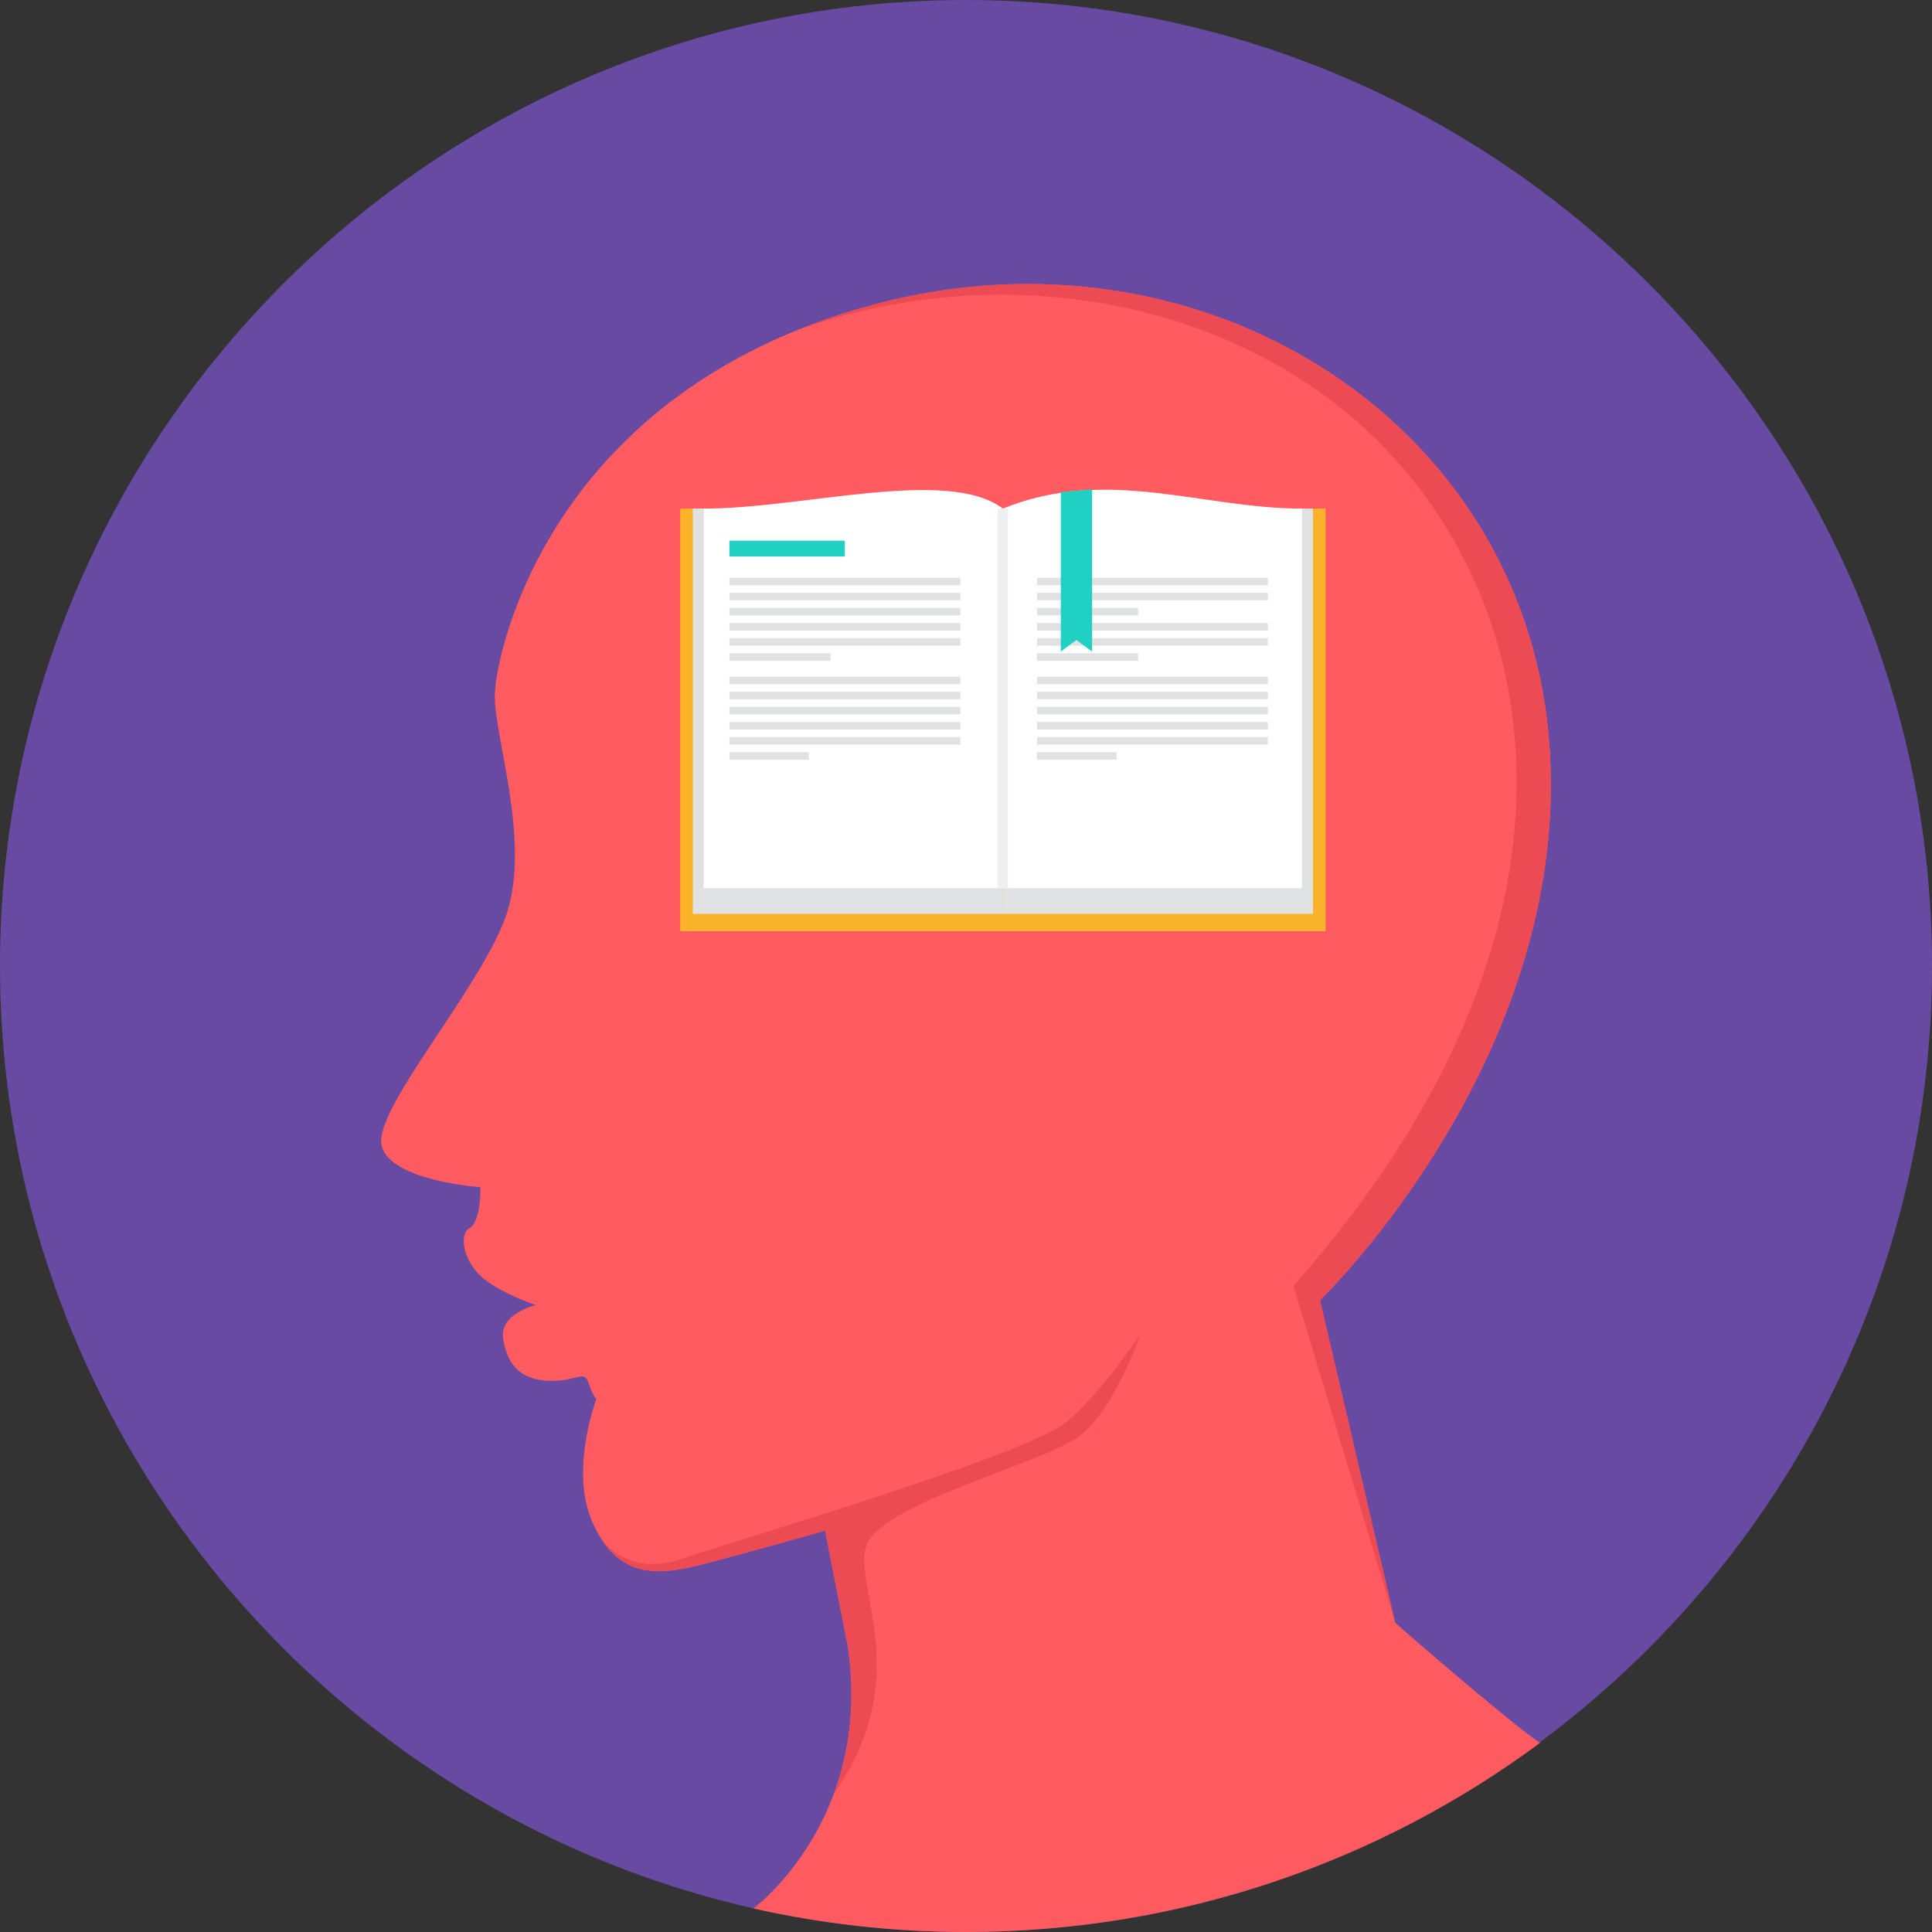 <?xml version="1.0" encoding="iso-8859-1"?>
<!-- Generator: Adobe Illustrator 19.0.0, SVG Export Plug-In . SVG Version: 6.00 Build 0)  -->
<svg version="1.1" id="Layer_1" xmlns="http://www.w3.org/2000/svg" xmlns:xlink="http://www.w3.org/1999/xlink" x="0px" y="0px"
	 viewBox="0 0 512 512" style="enable-background:new 0 0 512 512;" xml:space="preserve">
<rect x="0" y="0" width="512" height="512" fill="#333333" stroke="none"/>
<path style="fill:rgb(104, 74, 162);" d="M256,512c141.002,0,256-115.003,256-256C512,114.998,397.002,0,256,0S0,115.003,0,256
	S115.003,512,256,512z"/>
<path style="fill:#FF5B61;" d="M369.746,430.031l-19.939-85.461c0,0,68.238-65.651,60.584-149.81
	c-7.653-84.154-92.449-137.071-178.52-114.13s-100.329,91.895-100.731,103.206c-0.406,11.316,10.198,40.243,2.54,60.007
	c-7.649,19.768-35.061,50.686-32.512,59.929c2.554,9.242,26.138,10.836,26.138,10.836s0.277,8.942-2.859,10.84
	s-1.367,9.325,3.792,13.459c5.159,4.134,13.736,6.942,13.736,6.942s-9.889,2.231-8.605,9.242c1.275,7.016,4.78,10.522,12.115,10.836
	c7.335,0.319,9.247-3.178,10.517,0.647c1.275,3.82,2.074,4.138,2.074,4.138s-7.325,18.969-0.947,32.992
	c6.379,14.027,16.258,14.036,27.736,11.164c11.478-2.873,33.791-9.247,33.791-9.247l6.106,31.107
	c6.388,45.273-24.443,68.547-25.094,69.032c18.124,4.069,36.969,6.231,56.321,6.231c57.014,0,109.663-18.646,152.212-50.16
	c-4.101-1.977-37.001-30.35-38.461-31.809L369.746,430.031z"/>
<g>
	<path style="fill:#EC4B53;" d="M159.241,407.648c6.351,10.06,15.348,9.806,25.634,7.228c11.478-2.873,33.791-9.247,33.791-9.247
		l6.106,31.107c2.18,15.45,0.023,28.332-3.787,38.627l0.005-0.005c21.311-30.41,5.593-53.652,8.402-65.189
		c2.808-11.542,47.407-22.456,56.765-29.629c9.358-7.173,16.059-26.978,16.059-26.978s-9.358,14.346-19.334,23.08
		c-9.981,8.734-87.484,31.495-102.297,36.488c-14.069,4.739-20.706-4.531-21.339-5.478L159.241,407.648z"/>
	<path style="fill:#EC4B53;" d="M210.708,87.729c53.605-19.639,117.095-9.048,155.606,30.341
		c45.892,46.931,56.585,132.332-23.556,222.699l26.992,89.267l-19.939-85.461c0,0,68.238-65.651,60.584-149.81
		c-7.653-84.154-92.449-137.071-178.52-114.13C224.269,82.662,217.235,85.055,210.708,87.729z"/>
</g>
<path style="fill:#FBB429;" d="M180.252,134.785h171.056v111.996H180.252V134.785z"/>
<path style="fill:#DFE1E3;" d="M347.951,134.785h-82.168V242.19h82.168V134.785z"/>
<path style="fill:#FFFFFF;" d="M345.041,134.785c-26.419,0-51.656-11.265-79.263,0v100.606h79.263V134.785z"/>
<path style="fill:#DFE1E3;" d="M183.61,134.785h82.168V242.19H183.61V134.785z"/>
<path style="fill:#FFFFFF;" d="M186.52,134.785c26.419,0,64.598-11.071,79.258,0v100.606H186.52V134.785z"/>
<path style="fill:#ECF0F1;" d="M264.438,134.785h2.688v100.606h-2.688V134.785z"/>
<path style="fill:#20D0C2;" d="M193.296,143.284h30.59v4.203h-30.59V143.284z"/>
<path style="fill:#DFE1E3;" d="M193.296,179.31h61.18v1.986h-61.18V179.31z M274.822,179.31L274.822,179.31h61.18v1.986h-61.18
	V179.31z M274.822,153.089L274.822,153.089h61.18v1.986h-61.18V153.089z M274.822,173.135L274.822,173.135h26.789v1.986h-26.789
	V173.135z M274.822,169.126L274.822,169.126h61.18v1.986h-61.18V169.126z M274.822,165.116L274.822,165.116h61.18v1.991h-61.18
	V165.116z M274.822,161.107L274.822,161.107h26.789v1.991h-26.789V161.107z M274.822,157.098L274.822,157.098h61.18v1.991h-61.18
	V157.098z M274.822,199.355L274.822,199.355h21.057v1.986h-21.057V199.355z M274.822,195.346L274.822,195.346h61.18v1.986h-61.18
	V195.346z M274.822,191.337L274.822,191.337h61.18v1.991h-61.18V191.337z M274.822,187.328L274.822,187.328h61.18v1.991h-61.18
	V187.328z M274.822,183.319L274.822,183.319h61.18v1.991h-61.18V183.319z M193.296,153.094L193.296,153.094h61.18v1.986h-61.18
	V153.094z M193.296,173.139L193.296,173.139h26.789v1.986h-26.789V173.139z M193.296,169.13L193.296,169.13h61.18v1.986h-61.18
	V169.13z M193.296,165.121L193.296,165.121h61.18v1.991h-61.18V165.121z M193.296,161.112L193.296,161.112h61.18v1.991h-61.18
	V161.112z M193.296,157.103L193.296,157.103h61.18v1.991h-61.18V157.103z M193.296,199.36L193.296,199.36h21.057v1.986h-21.057
	V199.36z M193.296,195.351L193.296,195.351h61.18v1.986h-61.18V195.351z M193.296,191.342L193.296,191.342h61.18v1.991h-61.18
	V191.342z M193.296,187.333L193.296,187.333h61.18v1.991h-61.18V187.333z M193.296,183.324L193.296,183.324h61.18v1.991h-61.18
	V183.324z"/>
<path style="fill:#20D0C2;" d="M281.131,130.397l8.277-0.711v42.968l-4.166-3.035l-4.111,3.035V130.397z"/>
<g>
</g>
<g>
</g>
<g>
</g>
<g>
</g>
<g>
</g>
<g>
</g>
<g>
</g>
<g>
</g>
<g>
</g>
<g>
</g>
<g>
</g>
<g>
</g>
<g>
</g>
<g>
</g>
<g>
</g>
</svg>
